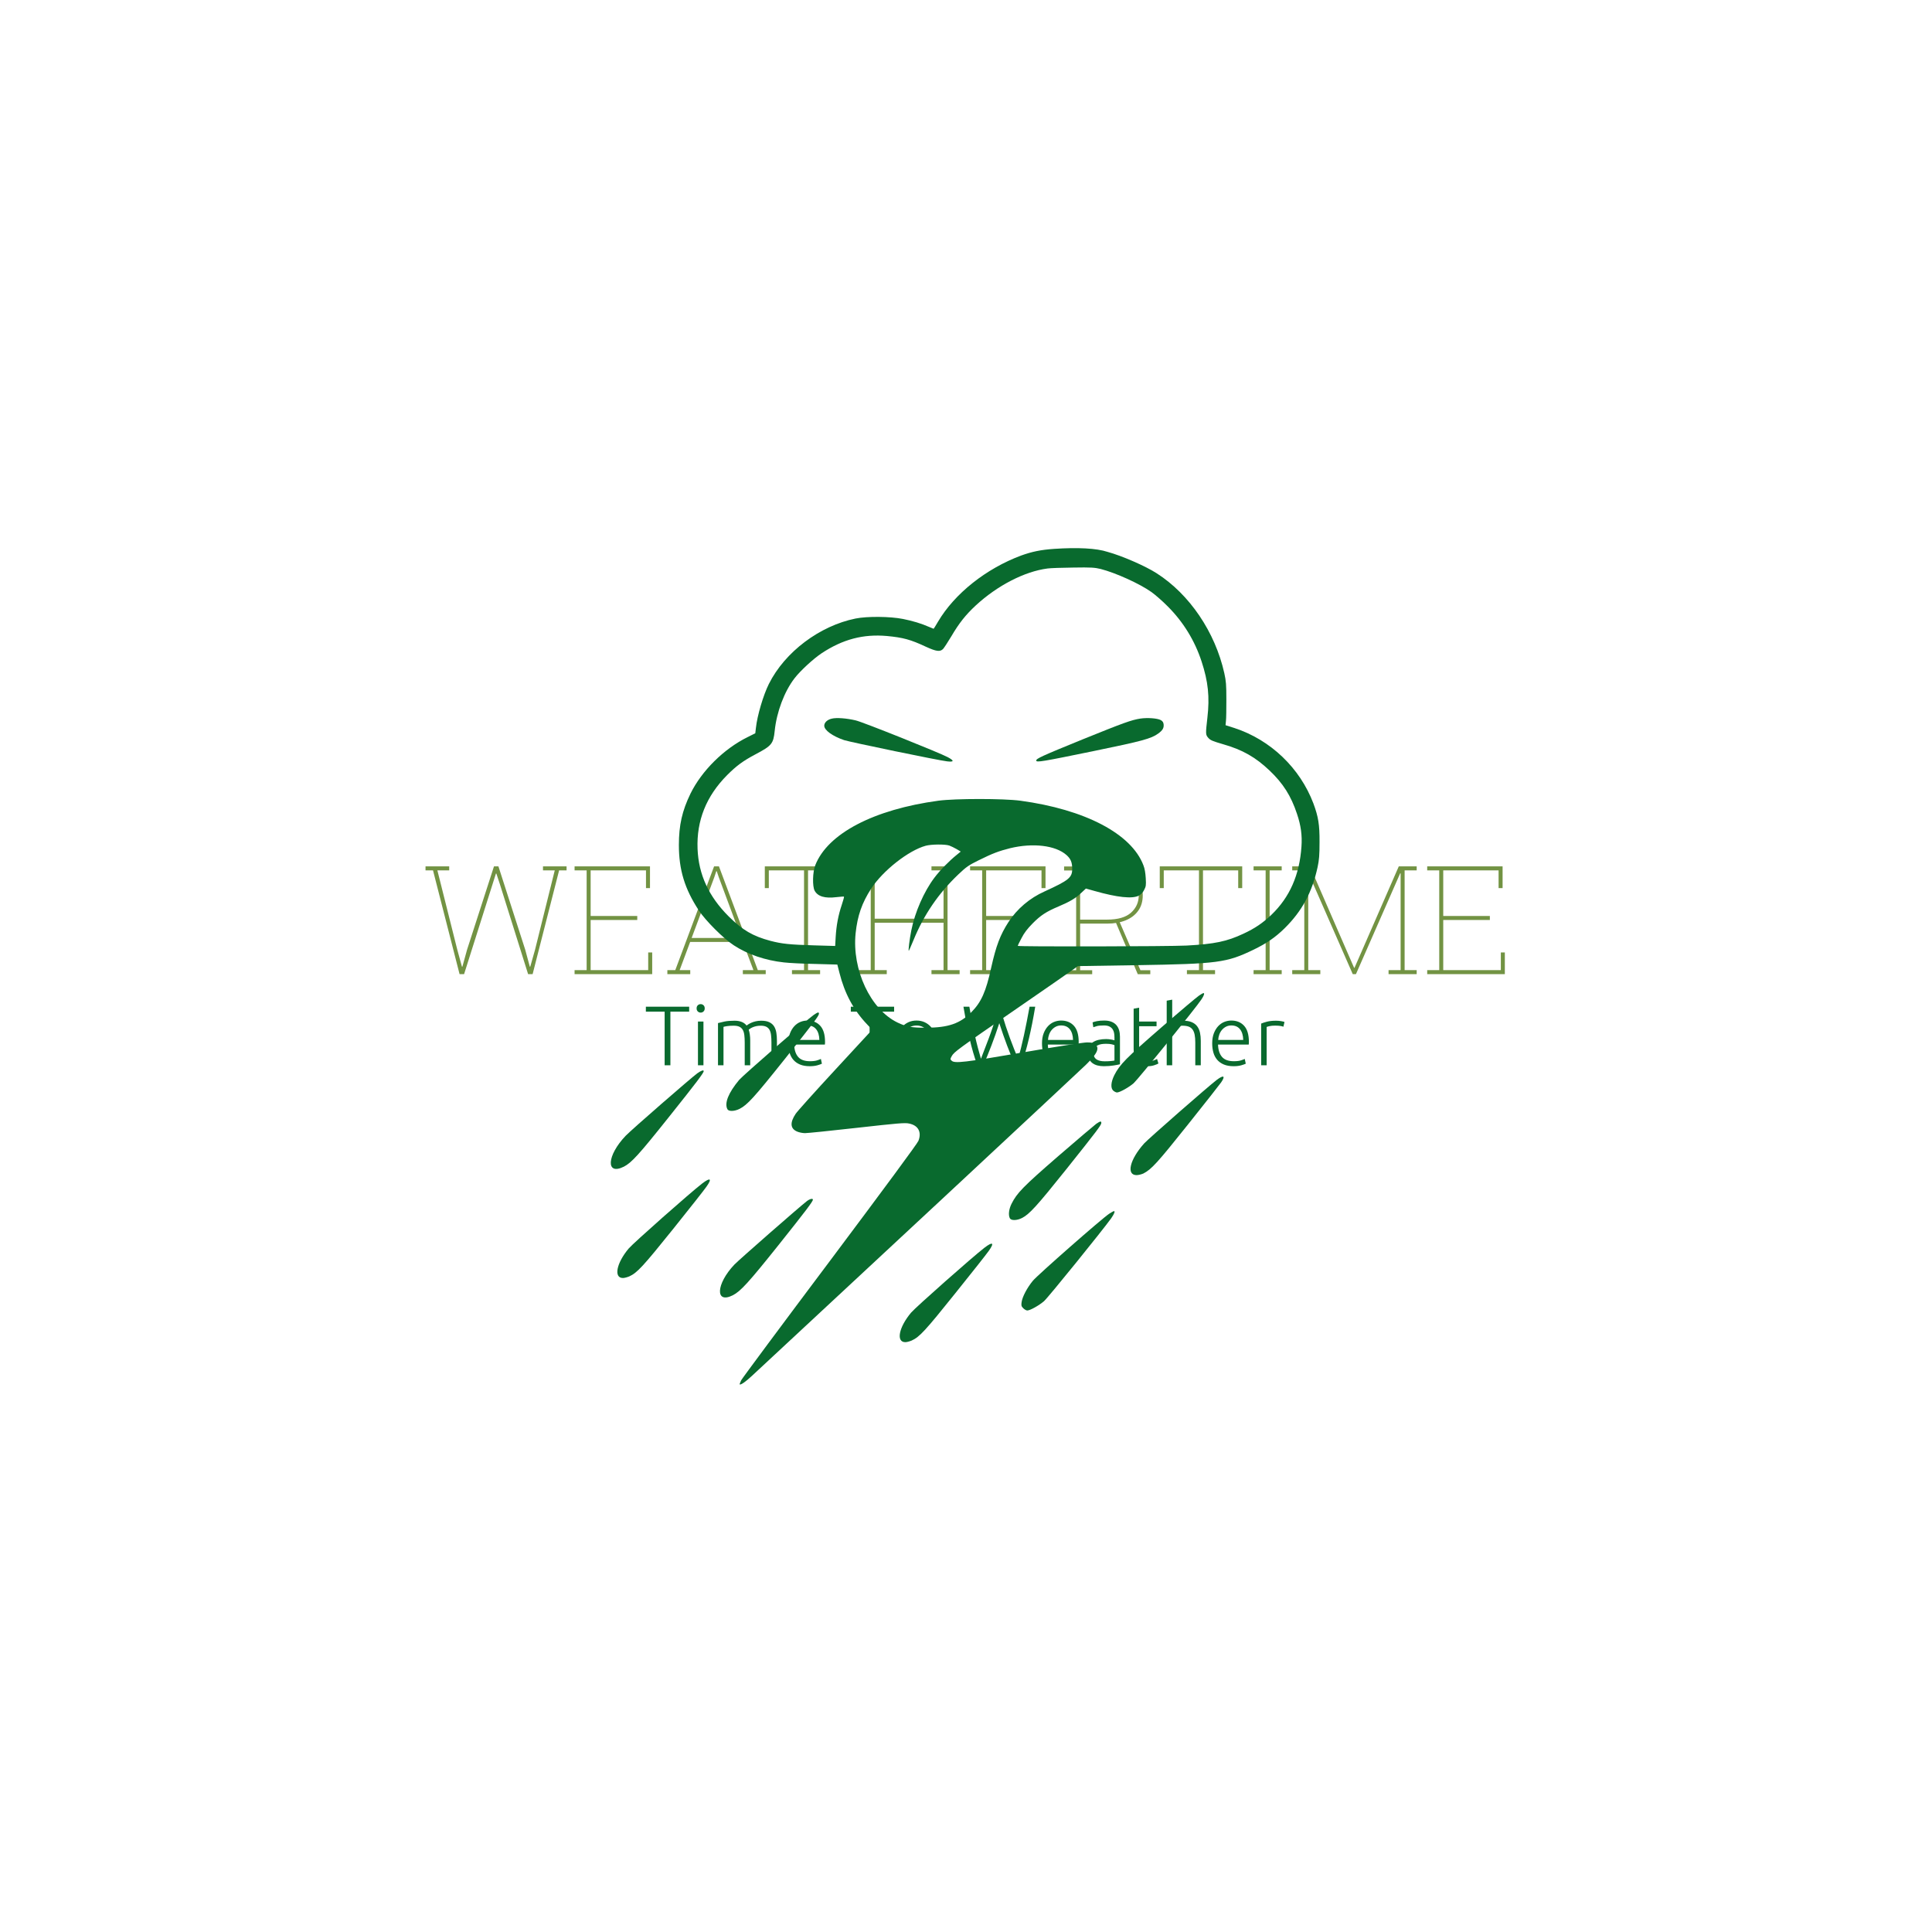 <svg xmlns="http://www.w3.org/2000/svg" version="1.1" xmlns:xlink="http://www.w3.org/1999/xlink" xmlns:svgjs="http://svgjs.dev/svgjs" width="1000" height="1000" viewBox="0 0 1000 1000"><rect width="1000" height="1000" fill="#ffffff"></rect><g transform="matrix(0.7,0,0,0.7,149.576,282.127)"><svg viewBox="0 0 396 247" data-background-color="#ffffff" preserveAspectRatio="xMidYMid meet" height="623" width="1000" xmlns="http://www.w3.org/2000/svg" xmlns:xlink="http://www.w3.org/1999/xlink"><g id="tight-bounds" transform="matrix(1,0,0,1,0.24,-0.1)"><svg viewBox="0 0 395.52 247.2" height="247.2" width="395.52"><g><svg></svg></g><g><svg viewBox="0 0 395.52 247.2" height="247.2" width="395.52"><g transform="matrix(1,0,0,1,39.552,94.297)"><svg viewBox="0 0 316.416 58.606" height="58.606" width="316.416"><g><svg viewBox="0 0 316.416 58.606" height="58.606" width="316.416"><g><svg viewBox="0 0 316.416 58.606" height="58.606" width="316.416"><g><svg viewBox="0 0 316.416 58.606" height="58.606" width="316.416" id="textblock"><g><svg viewBox="0 0 316.416 31.609" height="31.609" width="316.416"><g transform="matrix(1,0,0,1,0,0)"><svg width="316.416" viewBox="1.39 -35.55 356.06 35.57" height="31.609" data-palette-color="#729343"><path d="M14.11 0L12.62 0 3.86-34.23 1.39-34.23 1.39-35.55 9.2-35.55 9.2-34.23 5.3-34.23 11.87-8.06 13.4-2.47 13.55-2.47 15.09-8.06 23.97-35.55 25.44-35.55 34.28-8.06 35.79-2.47 35.94-2.47 37.52-8.06 44.02-34.23 40.14-34.23 40.14-35.55 47.92-35.55 47.92-34.23 45.46-34.23 36.72 0 35.23 0 25.93-29.64 24.76-33.18 24.61-33.18 23.49-29.64 14.11 0ZM76.17 0L50.56 0 50.56-1.32 54.54-1.32 54.54-34.23 50.56-34.23 50.56-35.55 75.44-35.55 75.44-28.39 74.12-28.39 74.12-34.23 55.86-34.23 55.86-19.19 71.24-19.19 71.24-17.87 55.86-17.87 55.86-1.32 74.85-1.32 74.85-7.15 76.17-7.15 76.17 0ZM88.72 0L81.17 0 81.17-1.32 83.78-1.32 96.58-35.55 98.19-35.55 111.01-1.32 113.62-1.32 113.62 0 106.07 0 106.07-1.32 109.57-1.32 106.07-10.62 88.69-10.62 85.22-1.32 88.72-1.32 88.72 0ZM96.65-31.96L89.18-11.94 105.59-11.94 98.14-31.96 97.46-33.96 97.31-33.96 96.65-31.96ZM131.56 0L122.28 0 122.28-1.32 126.26-1.32 126.26-34.23 114.64-34.23 114.64-28.39 113.32-28.39 113.32-35.55 140.52-35.55 140.52-28.39 139.2-28.39 139.2-34.23 127.58-34.23 127.58-1.32 131.56-1.32 131.56 0ZM153.55 0L144.28 0 144.28-1.32 148.26-1.32 148.26-34.23 144.28-34.23 144.28-35.55 153.55-35.55 153.55-34.23 149.57-34.23 149.57-18.29 172.28-18.29 172.28-34.23 168.3-34.23 168.3-35.55 172.28-35.55 173.6-35.55 177.58-35.55 177.58-34.23 173.6-34.23 173.6-1.32 177.58-1.32 177.58 0 168.3 0 168.3-1.32 172.28-1.32 172.28-16.97 149.57-16.97 149.57-1.32 153.55-1.32 153.55 0ZM206.65 0L181.04 0 181.04-1.32 185.02-1.32 185.02-34.23 181.04-34.23 181.04-35.55 205.92-35.55 205.92-28.39 204.6-28.39 204.6-34.23 186.34-34.23 186.34-19.19 201.72-19.19 201.72-17.87 186.34-17.87 186.34-1.32 205.33-1.32 205.33-7.15 206.65-7.15 206.65 0ZM221.32 0.02L212.05 0.02 212.05-1.29 216.03-1.29 216.03-34.2 212.05-34.2 212.05-35.52 226.33-35.52Q230.09-35.52 232.69-34.44 235.29-33.35 236.64-31.24 238-29.13 238-26L238-26Q238-23.02 236.52-20.94 235.04-18.85 232.39-17.76 229.75-16.67 226.23-16.67L226.23-16.67 217.34-16.67 217.34-1.29 221.32-1.29 221.32 0.02ZM240.49 0.02L236.36 0.02 228.92-17.53 230.23-17.53 237.24-1.29 240.49-1.29 240.49 0.02ZM217.34-34.2L217.34-17.99 226.21-17.99Q231.6-17.99 234.14-20.29 236.68-22.58 236.68-26L236.68-26Q236.68-29.98 234.08-32.09 231.48-34.2 226.33-34.2L226.33-34.2 217.34-34.2ZM261.85 0L252.57 0 252.57-1.32 256.55-1.32 256.55-34.23 244.93-34.23 244.93-28.39 243.61-28.39 243.61-35.55 270.81-35.55 270.81-28.39 269.49-28.39 269.49-34.23 257.87-34.23 257.87-1.32 261.85-1.32 261.85 0ZM283.84 0L274.56 0 274.56-1.32 278.54-1.32 278.54-34.23 274.56-34.23 274.56-35.55 283.84-35.55 283.84-34.23 279.86-34.23 279.86-1.32 283.84-1.32 283.84 0ZM296.58 0L287.31 0 287.31-1.32 291.29-1.32 291.29-34.23 287.31-34.23 287.31-35.55 291.29-35.55 293.17-35.55 307.72-2.1 307.86-2.1 322.46-35.55 328.37-35.55 328.37-34.23 324.39-34.23 324.39-1.32 328.37-1.32 328.37 0 319.09 0 319.09-1.32 323.07-1.32 323.07-20.63 323.07-33.23 322.93-33.28 308.33 0 307.28 0 292.75-33.11 292.6-33.06 292.6-21.29 292.6-1.32 296.58-1.32 296.58 0ZM357.45 0L331.84 0 331.84-1.32 335.81-1.32 335.81-34.23 331.84-34.23 331.84-35.55 356.71-35.55 356.71-28.39 355.39-28.39 355.39-34.23 337.13-34.23 337.13-19.19 352.51-19.19 352.51-17.87 337.13-17.87 337.13-1.32 356.13-1.32 356.13-7.15 357.45-7.15 357.45 0Z" opacity="1" transform="matrix(1,0,0,1,0,0)" fill="#729343" class="undefined-text-0" data-fill-palette-color="primary" id="text-0"></path></svg></g></svg></g><g transform="matrix(1,0,0,1,64.589,39.071)"><svg viewBox="0 0 187.238 19.534" height="19.534" width="187.238"><g transform="matrix(1,0,0,1,0,0)"><svg width="187.238" viewBox="0.9 -38.8 377.62 39.4" height="19.534" data-palette-color="#096a2e"><path d="M0.9-34.65L26.5-34.65 26.5-31.7 15.4-31.7 15.4 0 12 0 12-31.7 0.9-31.7 0.9-34.65ZM34.95-25.85L34.95 0 31.7 0 31.7-25.85 34.95-25.85ZM35.7-33.65L35.7-33.65Q35.7-32.5 35-31.83 34.3-31.15 33.3-31.15L33.3-31.15Q32.3-31.15 31.6-31.83 30.9-32.5 30.9-33.65L30.9-33.65Q30.9-34.8 31.6-35.48 32.3-36.15 33.3-36.15L33.3-36.15Q34.3-36.15 35-35.48 35.7-34.8 35.7-33.65ZM43.55 0L43.55-24.95Q45-25.35 47.32-25.85 49.65-26.35 53.35-26.35L53.35-26.35Q58.25-26.35 60.45-23.5L60.45-23.5Q60.7-23.7 61.42-24.18 62.15-24.65 63.25-25.15 64.34-25.65 65.82-26 67.3-26.35 69.09-26.35L69.09-26.35Q72.05-26.35 73.87-25.48 75.7-24.6 76.7-23.03 77.7-21.45 78.05-19.25 78.4-17.05 78.4-14.45L78.4-14.45 78.4 0 75.15 0 75.15-13.4Q75.15-15.95 74.92-17.82 74.7-19.7 74.02-20.93 73.34-22.15 72.09-22.78 70.84-23.4 68.84-23.4L68.84-23.4Q67.34-23.4 66.12-23.13 64.9-22.85 64-22.45 63.1-22.05 62.52-21.65 61.95-21.25 61.7-21.05L61.7-21.05Q62.15-19.75 62.37-18.13 62.6-16.5 62.6-14.7L62.6-14.7 62.6 0 59.35 0 59.35-13.4Q59.35-15.95 59.12-17.82 58.9-19.7 58.2-20.93 57.5-22.15 56.22-22.78 54.95-23.4 52.85-23.4L52.85-23.4Q50.5-23.4 48.87-23.15 47.25-22.9 46.8-22.7L46.8-22.7 46.8 0 43.55 0ZM85.14-12.95L85.14-12.95Q85.14-16.35 86.12-18.88 87.09-21.4 88.67-23.1 90.24-24.8 92.27-25.63 94.29-26.45 96.44-26.45L96.44-26.45Q101.19-26.45 104.02-23.35 106.84-20.25 106.84-13.8L106.84-13.8Q106.84-13.4 106.82-13 106.79-12.6 106.74-12.25L106.74-12.25 88.59-12.25Q88.74-7.5 90.94-4.95 93.14-2.4 97.94-2.4L97.94-2.4Q100.59-2.4 102.14-2.9 103.69-3.4 104.39-3.75L104.39-3.75 104.99-0.95Q104.29-0.55 102.37 0 100.44 0.55 97.84 0.55L97.84 0.55Q94.44 0.55 92.04-0.45 89.64-1.45 88.09-3.25 86.54-5.05 85.84-7.53 85.14-10 85.14-12.95ZM88.69-15L103.49-15Q103.39-19.05 101.59-21.3 99.79-23.55 96.49-23.55L96.49-23.55Q94.74-23.55 93.37-22.85 91.99-22.15 90.97-20.98 89.94-19.8 89.37-18.25 88.79-16.7 88.69-15L88.69-15ZM122.09-34.65L147.69-34.65 147.69-31.7 136.59-31.7 136.59 0 133.19 0 133.19-31.7 122.09-31.7 122.09-34.65ZM172.74-12.9L172.74-12.9Q172.74-9.85 171.86-7.35 170.99-4.85 169.41-3.1 167.84-1.35 165.69-0.38 163.54 0.6 160.94 0.6L160.94 0.6Q158.34 0.6 156.19-0.38 154.04-1.35 152.46-3.1 150.89-4.85 150.01-7.35 149.14-9.85 149.14-12.9L149.14-12.9Q149.14-15.95 150.01-18.45 150.89-20.95 152.46-22.73 154.04-24.5 156.19-25.48 158.34-26.45 160.94-26.45L160.94-26.45Q163.54-26.45 165.69-25.48 167.84-24.5 169.41-22.73 170.99-20.95 171.86-18.45 172.74-15.95 172.74-12.9ZM169.29-12.9L169.29-12.9Q169.29-17.75 167.04-20.63 164.79-23.5 160.94-23.5L160.94-23.5Q157.09-23.5 154.84-20.63 152.59-17.75 152.59-12.9L152.59-12.9Q152.59-8.05 154.84-5.2 157.09-2.35 160.94-2.35L160.94-2.35Q164.79-2.35 167.04-5.2 169.29-8.05 169.29-12.9ZM208.48-30.4L211.43-30.4Q213.83-22.35 216.26-15.83 218.68-9.3 220.98-3.85L220.98-3.85Q222.73-9.75 224.46-17.75 226.18-25.75 227.78-34.65L227.78-34.65 231.13-34.65Q230.23-29.3 229.31-24.63 228.38-19.95 227.38-15.73 226.38-11.5 225.28-7.63 224.18-3.75 222.88 0L222.88 0 219.23 0Q218.03-2.85 216.86-5.7 215.68-8.55 214.53-11.58 213.38-14.6 212.23-17.9 211.08-21.2 209.88-24.9L209.88-24.9Q208.68-21.2 207.51-17.9 206.33-14.6 205.18-11.58 204.03-8.55 202.86-5.7 201.68-2.85 200.48 0L200.48 0 196.88 0Q195.53-3.75 194.41-7.63 193.28-11.5 192.31-15.73 191.33-19.95 190.46-24.63 189.58-29.3 188.68-34.65L188.68-34.65 192.18-34.65Q192.93-30.25 193.73-26.03 194.53-21.8 195.41-17.85 196.28-13.9 197.21-10.38 198.13-6.85 199.03-3.85L199.03-3.85Q201.18-9.4 203.63-15.88 206.08-22.35 208.48-30.4L208.48-30.4ZM235.13-12.95L235.13-12.95Q235.13-16.35 236.1-18.88 237.08-21.4 238.65-23.1 240.23-24.8 242.25-25.63 244.28-26.45 246.43-26.45L246.43-26.45Q251.18-26.45 254-23.35 256.83-20.25 256.83-13.8L256.83-13.8Q256.83-13.4 256.8-13 256.78-12.6 256.73-12.25L256.73-12.25 238.58-12.25Q238.73-7.5 240.93-4.95 243.13-2.4 247.93-2.4L247.93-2.4Q250.58-2.4 252.13-2.9 253.68-3.4 254.38-3.75L254.38-3.75 254.98-0.95Q254.28-0.55 252.35 0 250.43 0.55 247.83 0.55L247.83 0.55Q244.43 0.55 242.03-0.45 239.63-1.45 238.08-3.25 236.53-5.05 235.83-7.53 235.13-10 235.13-12.95ZM238.68-15L253.48-15Q253.38-19.05 251.58-21.3 249.78-23.55 246.48-23.55L246.48-23.55Q244.73-23.55 243.35-22.85 241.98-22.15 240.95-20.98 239.93-19.8 239.35-18.25 238.78-16.7 238.68-15L238.68-15ZM272.23-2.35L272.23-2.35Q274.13-2.35 275.55-2.48 276.98-2.6 277.98-2.8L277.98-2.8 277.98-11.9Q277.43-12.15 276.23-12.43 275.03-12.7 272.93-12.7L272.93-12.7Q271.73-12.7 270.43-12.53 269.13-12.35 268.03-11.78 266.93-11.2 266.23-10.2 265.53-9.2 265.53-7.55L265.53-7.55Q265.53-6.1 266-5.1 266.48-4.1 267.35-3.5 268.23-2.9 269.45-2.63 270.68-2.35 272.23-2.35ZM271.93-26.45L271.93-26.45Q274.48-26.45 276.25-25.73 278.03-25 279.13-23.73 280.23-22.45 280.73-20.7 281.23-18.95 281.23-16.9L281.23-16.9 281.23-0.6Q280.73-0.45 279.78-0.28 278.83-0.1 277.58 0.1 276.33 0.3 274.8 0.43 273.28 0.55 271.68 0.55L271.68 0.55Q269.63 0.55 267.9 0.1 266.18-0.35 264.9-1.33 263.63-2.3 262.9-3.83 262.18-5.35 262.18-7.55L262.18-7.55Q262.18-9.65 262.98-11.15 263.78-12.65 265.23-13.63 266.68-14.6 268.68-15.05 270.68-15.5 273.03-15.5L273.03-15.5Q273.73-15.5 274.5-15.43 275.28-15.35 276-15.23 276.73-15.1 277.25-14.98 277.78-14.85 277.98-14.75L277.98-14.75 277.98-16.35Q277.98-17.7 277.78-18.98 277.58-20.25 276.9-21.28 276.23-22.3 275-22.93 273.78-23.55 271.78-23.55L271.78-23.55Q268.93-23.55 267.53-23.15 266.13-22.75 265.48-22.5L265.48-22.5 265.03-25.35Q265.88-25.75 267.65-26.1 269.43-26.45 271.93-26.45ZM292.57-34.05L292.57-25.85 302.87-25.85 302.87-23.1 292.57-23.1 292.57-9.35Q292.57-7.15 292.95-5.78 293.32-4.4 294.02-3.65 294.72-2.9 295.72-2.65 296.72-2.4 297.92-2.4L297.92-2.4Q299.97-2.4 301.22-2.88 302.47-3.35 303.17-3.75L303.17-3.75 303.97-1.05Q303.27-0.6 301.52-0.03 299.77 0.55 297.72 0.55L297.72 0.55Q295.32 0.55 293.7-0.08 292.07-0.7 291.1-1.98 290.12-3.25 289.72-5.15 289.32-7.05 289.32-9.65L289.32-9.65 289.32-33.45 292.57-34.05ZM312.12 0L308.87 0 308.87-38.2 312.12-38.8 312.12-25.1Q313.72-25.7 315.37-26.03 317.02-26.35 318.67-26.35L318.67-26.35Q321.67-26.35 323.67-25.5 325.67-24.65 326.87-23.08 328.07-21.5 328.55-19.3 329.02-17.1 329.02-14.45L329.02-14.45 329.02 0 325.77 0 325.77-13.4Q325.77-16.15 325.4-18.05 325.02-19.95 324.15-21.15 323.27-22.35 321.82-22.88 320.37-23.4 318.17-23.4L318.17-23.4Q317.32-23.4 316.35-23.25 315.37-23.1 314.52-22.93 313.67-22.75 313-22.55 312.32-22.35 312.12-22.25L312.12-22.25 312.12 0ZM335.77-12.95L335.77-12.95Q335.77-16.35 336.74-18.88 337.72-21.4 339.29-23.1 340.87-24.8 342.89-25.63 344.92-26.45 347.07-26.45L347.07-26.45Q351.82-26.45 354.64-23.35 357.47-20.25 357.47-13.8L357.47-13.8Q357.47-13.4 357.44-13 357.42-12.6 357.37-12.25L357.37-12.25 339.22-12.25Q339.37-7.5 341.57-4.95 343.77-2.4 348.57-2.4L348.57-2.4Q351.22-2.4 352.77-2.9 354.32-3.4 355.02-3.75L355.02-3.75 355.62-0.95Q354.92-0.55 352.99 0 351.07 0.55 348.47 0.55L348.47 0.55Q345.07 0.55 342.67-0.45 340.27-1.45 338.72-3.25 337.17-5.05 336.47-7.53 335.77-10 335.77-12.95ZM339.32-15L354.12-15Q354.02-19.05 352.22-21.3 350.42-23.55 347.12-23.55L347.12-23.55Q345.37-23.55 343.99-22.85 342.62-22.15 341.59-20.98 340.57-19.8 339.99-18.25 339.42-16.7 339.32-15L339.32-15ZM373.52-26.35L373.52-26.35Q375.12-26.35 376.54-26.1 377.97-25.85 378.52-25.6L378.52-25.6 377.87-22.8Q377.47-23 376.24-23.23 375.02-23.45 373.02-23.45L373.02-23.45Q370.92-23.45 369.64-23.15 368.37-22.85 367.97-22.65L367.97-22.65 367.97 0 364.72 0 364.72-24.65Q365.97-25.2 368.17-25.78 370.37-26.35 373.52-26.35Z" opacity="1" transform="matrix(1,0,0,1,0,0)" fill="#096a2e" class="undefined-text-1" data-fill-palette-color="secondary" id="text-1"></path></svg></g></svg></g></svg></g></svg></g><g></g></svg></g></svg></g><g mask="url(#3f984fa9-43be-4092-a36e-6455411cdf51)"><g transform="matrix(2.995, 0, 0, 2.995, 93.865, 1)"><svg xmlns="http://www.w3.org/2000/svg" xmlns:xlink="http://www.w3.org/1999/xlink" version="1.1" x="0" y="0" viewBox="15.095 9.489 69.375 81.866" enable-background="new 0 0 100 100" xml:space="preserve" height="81.866" width="69.375" class="icon-none" data-fill-palette-color="accent" id="none"><g transform="translate(0,1088) scale(0.1,-0.1)" fill="#096a2e" data-fill-palette-color="accent"><path d="M585 10784.4c-13.3-0.9-22-2.8-32.3-6.5-34.4-12.8-65.2-37.3-81.4-64.7-2.2-3.8-4.2-7-4.4-7-0.1 0-2.1 0.8-4.4 1.8-7.7 3.4-16.1 5.9-25.6 7.8-12.6 2.5-35 2.7-46.4 0.4-35-7.1-69.1-32.6-84.8-64-5.4-10.8-11.4-30.9-12.7-43.1l-0.6-5.2-7.4-3.7c-23.4-11.5-45-33-56-55.3-8.2-16.9-11.4-30.9-11.4-50.4 0-24.3 5.7-43 19.6-64.1 6.5-9.9 24.1-27.5 34.1-34 13.3-8.8 31.1-14.9 49.2-16.8 5-0.6 18.9-1.3 30.7-1.5l21.5-0.6 2.1-8.2c5-20 13.9-36.6 27.1-50.4l4.9-5.2-36.2-39.2c-19.9-21.5-37.3-40.9-38.7-43.1-5.7-8.6-5.3-14.4 1.3-17.3 2-0.9 5.5-1.6 7.9-1.6s25.2 2.3 50.8 5.2c40.2 4.5 47 5.1 51 4.2 9-1.8 12.5-8.3 9.2-16.9-1-2.6-32.3-45-86.6-117.5-46.8-62.3-85.9-115-86.9-116.9-1-2-1.6-3.8-1.5-4 0.9-0.9 5.8 2.5 11.9 8.2 75.7 70.2 321.1 298.7 326.9 304.5 11.4 11.1 13.8 16.5 9.1 20.2-1.8 1.4-3.5 1.8-7.9 1.8-3.2 0-29.5-4-61.6-9.6-58.6-10.1-68-11.1-70.9-8.3-1.5 1.4-1.5 1.6 0.1 4.5 2.2 4 5.8 6.7 64.2 46.9 27.7 19.1 52.4 36.2 54.8 38l4.4 3.2 57.6 0.9c79.6 1.3 87.9 2.4 114.3 15.1 13 6.3 21.4 12.1 30.5 21 17.1 16.9 26.9 35.1 32.3 59.9 1.5 7.1 1.9 11.5 1.9 24.6 0.1 17-1.2 24.7-6 37.7-13.1 34.6-41.8 62.2-77.2 73.8l-8.8 2.8 0.4 4.2c0.3 2.2 0.4 11.7 0.4 20.9 0 14.5-0.3 18.1-2 25.8-9 40.3-34 77.2-66.2 97.8-11 7.1-34 17.1-47.9 20.9C626.3 10785.1 607.6 10785.9 585 10784.4zM630.5 10764.7c14.7-3.8 38-14.3 49.7-22.6 3.5-2.5 10.8-8.8 15.9-14 15.2-15.2 26.4-33.4 33.1-53.8 6.5-19.8 8.1-34.8 5.7-55.4-1.8-15.8-1.8-16.5 1-19.6 1.9-2.2 4.3-3.2 14.3-6.1 19-5.4 31.8-12.7 45.5-25.7 13.3-12.6 21.1-24.9 26.9-42.4 3.9-11.5 5.2-21.2 4.4-32.2-1.9-27.7-11.5-49.5-29.4-66.7-8.4-8-16.2-13.3-27.4-18.5-16.2-7.6-28.1-10.1-55.6-11.6-17-0.9-165.3-1.2-165.3-0.3 0 0.3 1.6 3.7 3.7 7.6 2.6 5.1 5.6 9 10.9 14.4 7.8 7.9 13.3 11.5 25.4 16.6 10.9 4.6 16.5 7.9 22 13.1l4.7 4.4 8.6-2.4c22.2-6.3 36.7-7.8 43.1-4.6 2.2 1.2 4 3 5.3 5.6 1.8 3.4 2 4.6 1.6 11.5-0.3 5.1-1 9.5-2.3 12.7-11.7 30.8-57 54.6-120.5 63.2-16.7 2.2-63.4 2.2-80.1 0-63.5-8.6-108.5-32.2-120.6-63.2-2.6-6.5-2.9-20.7-0.6-24.9 3.1-5.7 10.1-7.7 21.4-6.3 3.9 0.4 7.1 0.7 7.3 0.5 0.3-0.2-0.8-3.9-2.2-8.2-3.4-10.1-5.2-19.9-5.9-31.1l-0.5-9-20.8 0.6c-23.9 0.7-31.4 1.5-42.5 4.4-17.3 4.6-27.4 10.5-41 24-19.5 19.5-29.4 40.9-30.4 66-1.1 27.7 8.5 51.7 29 72.3 9 9 15.4 13.8 27.7 20.3 15.9 8.4 17.5 10.3 18.8 22.9 1.9 18.6 9.5 38.7 19.4 51.5 5.5 7.2 18.3 19 26.5 24.5 20.7 13.7 40.8 19 64.1 16.9 15.6-1.5 22.9-3.4 38-10.5 10.1-4.6 13.8-5.2 16.8-2.2 1 1.1 4.7 6.7 8.1 12.4 7.7 13.1 14.1 21.1 23.9 30.2 21.1 19.5 47.8 33.3 70.3 36.2 2.9 0.4 14.3 0.8 25.2 0.9C621.1 10766.4 624.8 10766.1 630.5 10764.7zM482.3 10494c1.7-0.6 4.9-2.2 7.2-3.5l4-2.4-3.8-3.1c-7.7-6.2-16.6-15.3-22-22.5-10.2-13.5-19.1-33.8-22.6-51.6-1.7-8.4-3.2-20.7-2.4-19.9 0.3 0.3 2.2 4.9 4.5 10.3 10.2 25 24.5 45.9 43.9 64.4 8 7.6 10.1 9 20 13.9 13.7 6.8 19.7 9 30.7 11.8 22.3 5.4 44.4 2.8 55.1-6.6 4.2-3.7 5.7-7.1 5.7-13.7 0-8.5-3.4-11.2-27-22-14.6-6.5-26.9-17-35.4-30-8.1-12.6-12.1-23.1-16.9-44.6-5.1-23.5-9.7-33.8-19.4-43.6-11-11.1-22.6-15.2-44.3-15.2-14.2-0.1-19.3 0.9-28.1 5.1-26.4 12.8-44.6 51.7-40.9 87.4 1.8 17.1 6.2 29.7 15.2 43.6 11.5 17.7 36.6 37.4 53.4 42C464.8 10495.3 478.2 10495.4 482.3 10494z" fill="#096a2e" data-fill-palette-color="accent"></path><path d="M367.2 10618.2c-4.4-1-7.3-3.9-7.3-6.9 0-4.4 8-10.2 19.4-14.1 5.7-1.9 93.6-20.1 100.9-20.8 6.9-0.8 7.1 0.6 0.6 4.1-8 4.3-83.1 34.4-90.1 36C381.9 10618.6 371.8 10619.4 367.2 10618.2z" fill="#096a2e" data-fill-palette-color="accent"></path><path d="M669.4 10618.3c-8.9-1.4-16.1-4-56.4-20.3-41-16.7-45.6-18.9-45.6-20.8 0-2.1 6.1-1 56.3 9.3 47.7 9.8 56.2 12.1 63.2 17.2 4.2 3.1 5.5 5.3 5.2 8.8-0.2 2-0.9 3.2-2.8 4.3C685.9 10618.6 676.5 10619.3 669.4 10618.3z" fill="#096a2e" data-fill-palette-color="accent"></path><path d="M726.7 10347.1c-2-1.3-18.6-15.3-36.9-31.2-34.4-29.9-40.6-36.1-46-46.7-3.4-6.9-3.8-12.9-0.8-15.3 1.1-0.9 2.7-1.6 3.4-1.6 2.8 0 11.8 5.1 16.4 9.1 4.4 4 60.8 73.6 66.3 82 2.6 3.9 3.3 6.2 1.9 6.2C730.7 10349.6 728.7 10348.5 726.7 10347.1z" fill="#096a2e" data-fill-palette-color="accent"></path><path d="M349.7 10328.3c-5.9-4-69.4-59.3-73.1-63.7-10.5-12.6-14.6-22.7-11.5-28.7 1.3-2.3 6.8-2.2 12 0.4 7.5 3.9 13.9 10.8 43.1 47.4 29.4 36.9 34.5 43.6 34.5 45.7C354.7 10331.2 353.7 10331 349.7 10328.3z" fill="#096a2e" data-fill-palette-color="accent"></path><path d="M235.7 10271.1c-6.3-4.6-64.3-55.1-70.1-61.1-18.6-19.4-19.8-39.3-1.8-30.3 7.5 3.9 14.5 11.5 44.3 48.9 26.5 33.2 33.8 42.8 33.8 44.6C241.9 10274.6 239.5 10273.8 235.7 10271.1z" fill="#096a2e" data-fill-palette-color="accent"></path><path d="M744.2 10264.7c-8.1-6.1-67.2-57.9-71.1-62.2-14.2-15.8-17.8-31.1-7.5-31.1 1.9 0 4.9 0.8 6.7 1.6 7.9 4.1 13.5 10.2 43.5 47.8 16.7 20.9 31.3 39.5 32.6 41.4C752.8 10268.6 750.9 10269.7 744.2 10264.7z" fill="#096a2e" data-fill-palette-color="accent"></path><path d="M626.1 10221.6c-1.9-1.4-18.5-15.5-36.9-31.4-34.6-30-40.6-36.2-45.9-46.7-2.7-5.3-3.4-11.2-1.7-14.4 1.3-2.3 6.9-2.2 11.8 0.3 7.2 3.6 14.5 11.6 43.3 47.6 30.4 38.1 34.4 43.4 34.4 45.5C631.1 10224.5 630.1 10224.3 626.1 10221.6z" fill="#096a2e" data-fill-palette-color="accent"></path><path d="M240.4 10163.2c-11.7-9-67.3-58.2-71.9-63.6-12.1-14.4-14.9-29-5.6-28.9 1.5 0 4.3 0.8 6.2 1.6 7.7 3.5 13.4 9.7 42.9 46.4 16.1 20.1 30.8 38.7 32.6 41.4C250.3 10168.1 248.5 10169.4 240.4 10163.2z" fill="#096a2e" data-fill-palette-color="accent"></path><path d="M342.7 10145.8c-7.6-5.9-66.4-57.4-70.8-62-18-19-19-38.8-1.5-30 7.6 3.9 15.4 12.4 44.7 49.1 26.7 33.5 33.7 42.7 33.7 44.5C348.7 10148.9 345.6 10148.1 342.7 10145.8z" fill="#096a2e" data-fill-palette-color="accent"></path><path d="M638.8 10133.6c-6.8-4.4-69.9-59.8-74.7-65.6-5.7-6.9-10.3-15.8-11-20.8-0.5-3.4-0.3-4.2 1.6-6.1 1.2-1.2 3-2.2 3.9-2.2 2.8 0 11.5 4.9 16.4 9.1 4.2 3.7 57.9 70.1 65.8 81.2 3.1 4.5 4 7 2.6 7C643 10136.1 640.9 10135 638.8 10133.6z" fill="#096a2e" data-fill-palette-color="accent"></path><path d="M516.8 10100.4c-11.7-9-67.3-58.2-71.9-63.6-12.1-14.4-14.9-29-5.6-28.9 1.5 0 4.3 0.8 6.2 1.6 7.7 3.5 13.3 9.6 42.7 46.3 16.2 20.1 30.8 38.7 32.7 41.4C526.7 10105.3 524.9 10106.6 516.8 10100.4z" fill="#096a2e" data-fill-palette-color="accent"></path></g></svg></g></g></svg></g><defs><mask id="d1d9977c-8e83-42f9-bac0-d2415d25ed3c"><rect width="640" height="400" fill="white"></rect><rect width="348.058" height="66.94" fill="black" x="145.971" y="166.53" id="transform-me" transform="matrix(1,0,0,1,-122.24,-76.4)"></rect></mask><mask id="3764dab3-d7a0-4ec3-8268-e5537e8a1b6a"><rect width="640" height="400" fill="white"></rect><rect width="348.058" height="69.079" fill="black" x="145.971" y="165.46" id="transform-me" transform="matrix(1,0,0,1,-122.24,-76.4)"></rect></mask><mask id="c30a5e70-152a-480d-9672-6ca6c246dc23"><rect width="640" height="400" fill="white"></rect><rect width="348.058" height="73.53" fill="black" x="145.971" y="163.235" id="transform-me" transform="matrix(1,0,0,1,-122.24,-76.4)"></rect></mask><mask id="788bfdc9-9783-49b9-b8ef-e1b1ad5572b2"><rect width="640" height="400" fill="white"></rect><rect width="348.058" height="73.53" fill="black" x="145.971" y="163.235" id="transform-me" transform="matrix(1,0,0,1,-122.24,-76.4)"></rect></mask><mask id="bf08e81d-b79a-4931-b159-bad8f22bdfc8"><rect width="640" height="400" fill="white"></rect><rect width="348.058" height="73.53" fill="black" x="145.971" y="163.235" id="transform-me" transform="matrix(1,0,0,1,-122.24,-76.4)"></rect></mask><mask id="e1e5b385-04c6-4341-a32c-bcb9e5b2e92f"><rect width="640" height="400" fill="white"></rect><rect width="348.058" height="73.53" fill="black" x="145.971" y="163.235" id="transform-me" transform="matrix(1,0,0,1,-122.24,-76.4)"></rect></mask><mask id="7259521f-10a8-4d8e-b665-5feef837e09c"><rect width="640" height="400" fill="white"></rect><rect width="348.058" height="73.53" fill="black" x="145.971" y="163.235" id="transform-me" transform="matrix(1,0,0,1,-122.24,-76.4)"></rect></mask><mask id="98ba6cb3-823a-400b-abb3-4449b2a493e3"><rect width="640" height="400" fill="white"></rect><rect width="348.058" height="70.764" fill="black" x="145.971" y="164.618" id="transform-me" transform="matrix(1,0,0,1,-122.24,-76.4)"></rect></mask><mask id="8524ce80-d86c-41d9-8770-c23e26c414e5"><rect width="640" height="400" fill="white"></rect><rect width="348.058" height="73.53" fill="black" x="145.971" y="163.235" id="transform-me" transform="matrix(1,0,0,1,-122.24,-76.4)"></rect></mask><mask id="f54c54d6-e286-454b-9941-0405f667bc92"><rect width="640" height="400" fill="white"></rect><rect width="348.058" height="73.53" fill="black" x="145.971" y="163.235" id="transform-me" transform="matrix(1,0,0,1,-122.24,-76.4)"></rect></mask><mask id="dd30f2b1-13ae-4fb4-bc74-b1bed5d3ac77"><rect width="640" height="400" fill="white"></rect><rect width="348.058" height="73.53" fill="black" x="145.971" y="163.235" id="transform-me" transform="matrix(1,0,0,1,-122.24,-76.4)"></rect></mask><mask id="568a77dc-9f09-4bb0-bad9-dd4db0dfd4f3"><rect width="640" height="400" fill="white"></rect><rect width="348.058" height="73.377" fill="black" x="145.971" y="163.312" id="transform-me" transform="matrix(1,0,0,1,-122.24,-76.4)"></rect></mask><mask id="61aaf59a-7965-47e7-8845-e4c1f6464572"><rect width="640" height="400" fill="white"></rect><rect width="348.058" height="73.53" fill="black" x="145.971" y="163.235" id="transform-me" transform="matrix(1,0,0,1,-122.24,-76.4)"></rect></mask><mask id="8c524481-969d-4a84-b0fe-5c7ab5aed741"><rect width="640" height="400" fill="white"></rect><rect width="348.058" height="73.53" fill="black" x="145.971" y="163.235" id="transform-me" transform="matrix(1,0,0,1,-122.24,-76.4)"></rect></mask><mask id="42fc43b8-2980-494c-8608-49bb1aba55eb"><rect width="640" height="400" fill="white"></rect><rect width="348.058" height="73.377" fill="black" x="145.971" y="163.312" id="transform-me" transform="matrix(1,0,0,1,-122.24,-76.4)"></rect></mask><mask id="f34feae3-88f4-4ce4-8e27-6f39dc203612"><rect width="640" height="400" fill="white"></rect><rect width="348.058" height="73.53" fill="black" x="145.971" y="163.235" id="transform-me" transform="matrix(1,0,0,1,-122.24,-76.4)"></rect></mask><mask id="06496681-1782-4233-ad99-b899f780f89a"><rect width="640" height="400" fill="white"></rect><rect width="348.058" height="73.53" fill="black" x="145.971" y="163.235" id="transform-me" transform="matrix(1,0,0,1,-122.24,-76.4)"></rect></mask><mask id="09cc61a6-f408-4dca-8bcb-08f4bcc45162"><rect width="640" height="400" fill="white"></rect><rect width="348.058" height="73.53" fill="black" x="145.971" y="163.235" id="transform-me" transform="matrix(1,0,0,1,-122.24,-76.4)"></rect></mask><mask id="96532951-6d03-4b4c-aa18-f3983ce4140f"><rect width="640" height="400" fill="white"></rect><rect width="348.058" height="73.53" fill="black" x="145.971" y="163.235" id="transform-me" transform="matrix(1,0,0,1,-122.24,-76.4)"></rect></mask><mask id="3f984fa9-43be-4092-a36e-6455411cdf51"><rect width="640" height="400" fill="white"></rect><rect width="348.058" height="73.53" fill="black" x="145.971" y="163.235" id="transform-me" transform="matrix(1,0,0,1,-122.24,-76.4)"></rect></mask></defs></svg><rect width="395.52" height="247.2" fill="none" stroke="none" visibility="hidden"></rect></g></svg></g></svg>